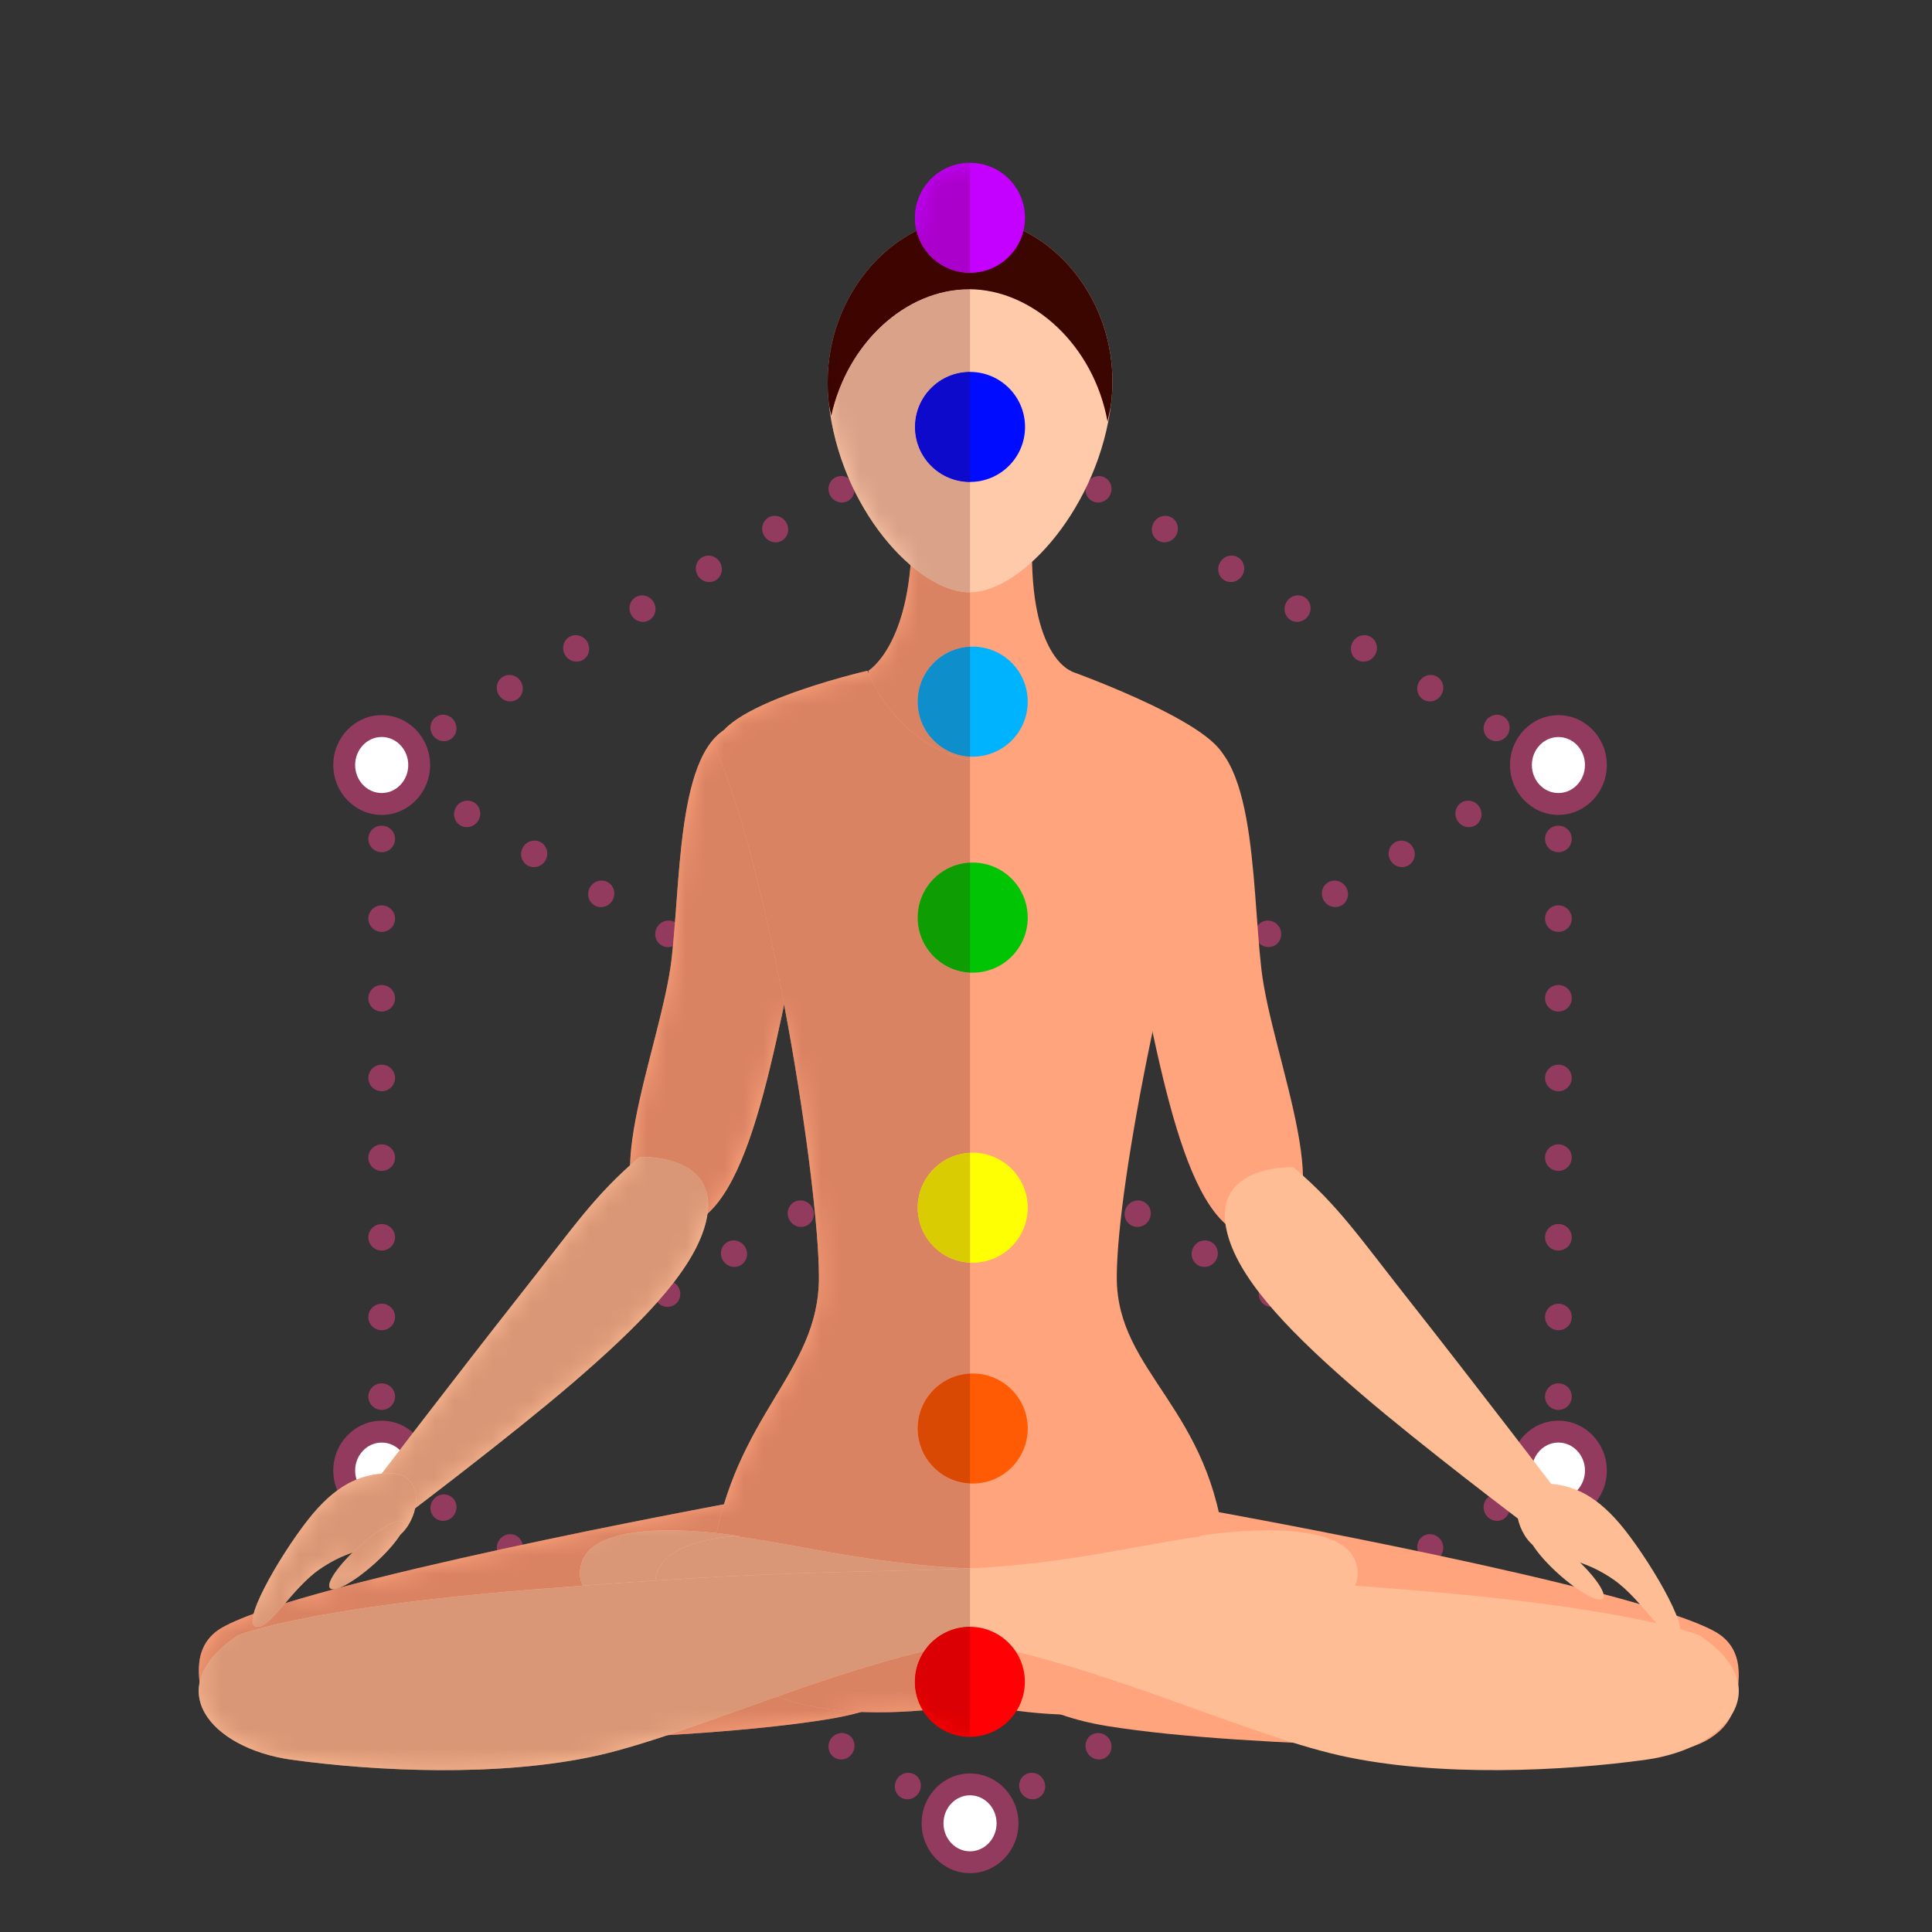 <svg width="100" height="100" viewBox="0 0 100 100" fill="none" xmlns="http://www.w3.org/2000/svg">
<rect x="0" y="0" width="100" height="100" fill="#333333" stroke="none"/>
<path d="M75.653 41.534C75.334 41.724 75.236 42.145 75.432 42.472C75.627 42.8 76.045 42.911 76.363 42.721C76.681 42.529 76.779 42.11 76.584 41.783C76.388 41.456 75.971 41.343 75.653 41.534Z" fill="#923B5E"/>
<path d="M72.197 43.602C71.879 43.792 71.781 44.214 71.976 44.541C72.172 44.868 72.589 44.979 72.907 44.789C73.226 44.598 73.324 44.178 73.128 43.851C72.932 43.524 72.515 43.411 72.197 43.602Z" fill="#923B5E"/>
<path d="M68.741 45.673C68.422 45.863 68.324 46.284 68.52 46.611C68.716 46.938 69.133 47.049 69.451 46.858C69.769 46.669 69.868 46.246 69.672 45.921C69.476 45.593 69.059 45.482 68.741 45.673Z" fill="#923B5E"/>
<path d="M65.284 47.742C64.966 47.932 64.868 48.353 65.063 48.68C65.259 49.007 65.677 49.118 65.995 48.927C66.313 48.738 66.411 48.317 66.216 47.99C66.019 47.662 65.603 47.551 65.284 47.742Z" fill="#923B5E"/>
<path d="M61.828 49.81C61.51 50.001 61.412 50.421 61.608 50.749C61.803 51.075 62.221 51.188 62.539 50.997C62.857 50.807 62.956 50.386 62.76 50.059C62.564 49.732 62.147 49.62 61.828 49.81Z" fill="#923B5E"/>
<path d="M58.372 51.879C58.054 52.07 57.956 52.49 58.151 52.818C58.347 53.144 58.765 53.257 59.083 53.066C59.401 52.876 59.499 52.455 59.304 52.129C59.108 51.801 58.691 51.689 58.372 51.879Z" fill="#923B5E"/>
<path d="M54.916 53.95C54.598 54.141 54.5 54.56 54.695 54.889C54.891 55.214 55.309 55.328 55.627 55.136C55.945 54.945 56.043 54.525 55.848 54.198C55.652 53.871 55.234 53.759 54.916 53.95Z" fill="#923B5E"/>
<path d="M51.46 56.018C51.142 56.21 51.044 56.629 51.239 56.957C51.435 57.283 51.853 57.395 52.171 57.205C52.489 57.014 52.587 56.594 52.392 56.267C52.196 55.94 51.778 55.828 51.46 56.018Z" fill="#923B5E"/>
<path d="M48.004 58.087C47.686 58.278 47.588 58.698 47.784 59.026C47.979 59.352 48.396 59.464 48.715 59.274C49.033 59.082 49.131 58.663 48.936 58.336C48.74 58.009 48.322 57.895 48.004 58.087Z" fill="#923B5E"/>
<path d="M44.548 60.157C44.23 60.347 44.132 60.768 44.328 61.096C44.523 61.422 44.94 61.534 45.259 61.344C45.577 61.153 45.675 60.733 45.48 60.406C45.284 60.079 44.866 59.966 44.548 60.157Z" fill="#923B5E"/>
<path d="M41.092 62.226C40.774 62.416 40.676 62.838 40.872 63.165C41.067 63.492 41.484 63.603 41.803 63.413C42.121 63.222 42.219 62.802 42.024 62.475C41.828 62.148 41.41 62.036 41.092 62.226Z" fill="#923B5E"/>
<path d="M37.636 64.297C37.318 64.487 37.219 64.907 37.416 65.234C37.611 65.561 38.028 65.672 38.346 65.482C38.665 65.291 38.763 64.87 38.568 64.544C38.372 64.216 37.954 64.105 37.636 64.297Z" fill="#923B5E"/>
<path d="M34.18 66.366C33.861 66.556 33.763 66.977 33.96 67.304C34.155 67.631 34.572 67.742 34.89 67.552C35.209 67.36 35.307 66.939 35.111 66.614C34.916 66.286 34.498 66.175 34.18 66.366Z" fill="#923B5E"/>
<path d="M30.724 68.436C30.405 68.626 30.307 69.047 30.504 69.374C30.698 69.701 31.116 69.812 31.434 69.622C31.753 69.432 31.851 69.01 31.655 68.684C31.459 68.356 31.042 68.245 30.724 68.436Z" fill="#923B5E"/>
<path d="M27.267 70.504C26.949 70.695 26.851 71.116 27.048 71.443C27.243 71.77 27.66 71.882 27.978 71.691C28.296 71.501 28.395 71.08 28.199 70.754C28.003 70.426 27.586 70.314 27.267 70.504Z" fill="#923B5E"/>
<path d="M23.811 72.573C23.493 72.764 23.395 73.183 23.592 73.512C23.787 73.838 24.204 73.951 24.522 73.759C24.84 73.569 24.938 73.148 24.743 72.823C24.547 72.495 24.13 72.382 23.811 72.573Z" fill="#923B5E"/>
<path d="M50.209 26.929C49.826 26.929 49.516 27.234 49.516 27.611C49.516 27.988 49.826 28.292 50.209 28.292C50.589 28.292 50.899 27.988 50.899 27.611C50.899 27.234 50.589 26.929 50.209 26.929Z" fill="#923B5E"/>
<path d="M50.209 31.02C49.826 31.02 49.516 31.324 49.516 31.701C49.516 32.078 49.826 32.382 50.209 32.382C50.589 32.382 50.899 32.078 50.899 31.701C50.899 31.324 50.589 31.02 50.209 31.02Z" fill="#923B5E"/>
<path d="M50.209 35.108C49.826 35.108 49.516 35.413 49.516 35.79C49.516 36.166 49.826 36.471 50.209 36.471C50.589 36.471 50.899 36.166 50.899 35.79C50.899 35.413 50.589 35.108 50.209 35.108Z" fill="#923B5E"/>
<path d="M50.209 39.198C49.826 39.198 49.516 39.504 49.516 39.879C49.516 40.257 49.826 40.562 50.209 40.562C50.589 40.562 50.899 40.257 50.899 39.879C50.899 39.504 50.589 39.198 50.209 39.198Z" fill="#923B5E"/>
<path d="M50.209 43.286C49.826 43.286 49.516 43.592 49.516 43.968C49.516 44.345 49.826 44.649 50.209 44.649C50.589 44.649 50.899 44.345 50.899 43.968C50.899 43.592 50.589 43.286 50.209 43.286Z" fill="#923B5E"/>
<path d="M50.209 47.376C49.826 47.376 49.516 47.681 49.516 48.058C49.516 48.435 49.826 48.739 50.209 48.739C50.589 48.739 50.899 48.435 50.899 48.058C50.899 47.681 50.589 47.376 50.209 47.376Z" fill="#923B5E"/>
<path d="M50.209 51.466C49.826 51.466 49.516 51.77 49.516 52.147C49.516 52.524 49.826 52.829 50.209 52.829C50.589 52.829 50.899 52.524 50.899 52.147C50.899 51.77 50.589 51.466 50.209 51.466Z" fill="#923B5E"/>
<path d="M50.209 55.556C49.826 55.556 49.516 55.86 49.516 56.236C49.516 56.612 49.826 56.918 50.209 56.918C50.589 56.918 50.899 56.612 50.899 56.236C50.899 55.86 50.589 55.556 50.209 55.556Z" fill="#923B5E"/>
<path d="M50.209 59.645C49.826 59.645 49.516 59.95 49.516 60.327C49.516 60.704 49.826 61.007 50.209 61.007C50.589 61.007 50.899 60.704 50.899 60.327C50.899 59.95 50.589 59.645 50.209 59.645Z" fill="#923B5E"/>
<path d="M50.209 63.733C49.826 63.733 49.516 64.039 49.516 64.416C49.516 64.792 49.826 65.097 50.209 65.097C50.589 65.097 50.899 64.792 50.899 64.416C50.899 64.039 50.589 63.733 50.209 63.733Z" fill="#923B5E"/>
<path d="M50.209 67.823C49.826 67.823 49.516 68.127 49.516 68.504C49.516 68.881 49.826 69.186 50.209 69.186C50.589 69.186 50.899 68.881 50.899 68.504C50.899 68.127 50.589 67.823 50.209 67.823Z" fill="#923B5E"/>
<path d="M50.209 71.912C49.826 71.912 49.516 72.218 49.516 72.593C49.516 72.97 49.826 73.275 50.209 73.275C50.589 73.275 50.899 72.97 50.899 72.593C50.899 72.218 50.589 71.912 50.209 71.912Z" fill="#923B5E"/>
<path d="M50.209 76.001C49.826 76.001 49.516 76.306 49.516 76.683C49.516 77.06 49.826 77.364 50.209 77.364C50.589 77.364 50.899 77.06 50.899 76.683C50.899 76.306 50.589 76.001 50.209 76.001Z" fill="#923B5E"/>
<path d="M50.209 80.091C49.826 80.091 49.516 80.395 49.516 80.772C49.516 81.149 49.826 81.454 50.209 81.454C50.589 81.454 50.899 81.149 50.899 80.772C50.899 80.395 50.589 80.091 50.209 80.091Z" fill="#923B5E"/>
<path d="M50.209 84.182C49.826 84.182 49.516 84.486 49.516 84.863C49.516 85.24 49.826 85.544 50.209 85.544C50.589 85.544 50.899 85.24 50.899 84.863C50.899 84.486 50.589 84.182 50.209 84.182Z" fill="#923B5E"/>
<path d="M50.209 88.27C49.826 88.27 49.516 88.576 49.516 88.952C49.516 89.329 49.826 89.634 50.209 89.634C50.589 89.634 50.899 89.329 50.899 88.952C50.899 88.576 50.589 88.27 50.209 88.27Z" fill="#923B5E"/>
<path d="M24.533 41.532C24.214 41.342 23.796 41.454 23.601 41.781C23.405 42.109 23.506 42.53 23.825 42.72C24.145 42.911 24.563 42.799 24.759 42.47C24.953 42.144 24.854 41.723 24.533 41.532Z" fill="#923B5E"/>
<path d="M28.003 43.602C27.684 43.411 27.267 43.523 27.072 43.85C26.877 44.178 26.976 44.599 27.296 44.789C27.616 44.981 28.034 44.869 28.229 44.541C28.423 44.214 28.324 43.793 28.003 43.602Z" fill="#923B5E"/>
<path d="M31.475 45.672C31.154 45.481 30.737 45.593 30.542 45.92C30.347 46.248 30.446 46.67 30.767 46.859C31.086 47.05 31.504 46.938 31.699 46.61C31.894 46.283 31.794 45.863 31.475 45.672Z" fill="#923B5E"/>
<path d="M34.946 47.741C34.625 47.55 34.208 47.662 34.013 47.989C33.817 48.318 33.918 48.738 34.237 48.929C34.556 49.121 34.974 49.008 35.17 48.679C35.365 48.352 35.265 47.931 34.946 47.741Z" fill="#923B5E"/>
<path d="M38.416 49.81C38.096 49.619 37.679 49.731 37.483 50.058C37.288 50.387 37.388 50.807 37.708 50.998C38.028 51.188 38.445 51.076 38.64 50.748C38.836 50.421 38.736 50 38.416 49.81Z" fill="#923B5E"/>
<path d="M41.887 51.88C41.567 51.688 41.15 51.802 40.955 52.129C40.76 52.456 40.859 52.876 41.178 53.068C41.498 53.258 41.916 53.146 42.112 52.818C42.306 52.491 42.207 52.07 41.887 51.88Z" fill="#923B5E"/>
<path d="M45.358 53.949C45.038 53.758 44.62 53.871 44.426 54.198C44.23 54.525 44.329 54.946 44.65 55.137C44.969 55.327 45.387 55.215 45.582 54.887C45.777 54.56 45.677 54.139 45.358 53.949Z" fill="#923B5E"/>
<path d="M48.828 56.018C48.508 55.827 48.092 55.94 47.896 56.266C47.7 56.594 47.8 57.015 48.12 57.206C48.439 57.396 48.857 57.284 49.053 56.956C49.248 56.629 49.148 56.208 48.828 56.018Z" fill="#923B5E"/>
<path d="M52.299 58.086C51.979 57.896 51.562 58.008 51.366 58.335C51.171 58.663 51.271 59.084 51.59 59.274C51.911 59.465 52.328 59.352 52.523 59.025C52.719 58.698 52.619 58.277 52.299 58.086Z" fill="#923B5E"/>
<path d="M55.769 60.155C55.45 59.965 55.032 60.077 54.838 60.404C54.642 60.733 54.742 61.153 55.061 61.343C55.382 61.535 55.799 61.422 55.995 61.094C56.189 60.767 56.09 60.347 55.769 60.155Z" fill="#923B5E"/>
<path d="M59.241 62.227C58.92 62.037 58.503 62.147 58.308 62.474C58.113 62.803 58.212 63.223 58.533 63.413C58.852 63.605 59.27 63.493 59.465 63.165C59.66 62.838 59.56 62.417 59.241 62.227Z" fill="#923B5E"/>
<path d="M62.711 64.295C62.391 64.105 61.973 64.216 61.779 64.543C61.583 64.871 61.682 65.292 62.003 65.482C62.322 65.673 62.74 65.561 62.935 65.233C63.131 64.906 63.03 64.486 62.711 64.295Z" fill="#923B5E"/>
<path d="M66.182 66.365C65.863 66.175 65.445 66.286 65.249 66.613C65.054 66.941 65.154 67.361 65.474 67.552C65.794 67.743 66.21 67.631 66.406 67.303C66.602 66.976 66.501 66.556 66.182 66.365Z" fill="#923B5E"/>
<path d="M69.652 68.435C69.333 68.244 68.915 68.356 68.721 68.684C68.525 69.011 68.625 69.432 68.944 69.623C69.264 69.813 69.682 69.701 69.878 69.373C70.072 69.046 69.973 68.626 69.652 68.435Z" fill="#923B5E"/>
<path d="M73.124 70.505C72.804 70.313 72.386 70.425 72.192 70.754C71.996 71.082 72.095 71.501 72.415 71.693C72.735 71.883 73.153 71.771 73.348 71.442C73.543 71.116 73.443 70.695 73.124 70.505Z" fill="#923B5E"/>
<path d="M76.594 72.573C76.274 72.382 75.856 72.495 75.662 72.822C75.466 73.149 75.566 73.57 75.886 73.761C76.205 73.951 76.623 73.839 76.819 73.511C77.014 73.184 76.913 72.763 76.594 72.573Z" fill="#923B5E"/>
<path d="M53.78 22.672C53.463 22.484 53.048 22.596 52.852 22.922C52.657 23.25 52.753 23.669 53.069 23.859C53.386 24.048 53.802 23.936 53.997 23.609C54.193 23.284 54.096 22.863 53.78 22.672Z" fill="#923B5E"/>
<path d="M57.214 24.733C56.898 24.543 56.483 24.655 56.288 24.98C56.091 25.31 56.187 25.73 56.503 25.918C56.82 26.108 57.236 25.995 57.432 25.668C57.628 25.341 57.531 24.922 57.214 24.733Z" fill="#923B5E"/>
<path d="M60.648 26.791C60.332 26.602 59.917 26.715 59.721 27.041C59.525 27.368 59.621 27.788 59.938 27.978C60.254 28.167 60.669 28.054 60.866 27.727C61.062 27.401 60.966 26.981 60.648 26.791Z" fill="#923B5E"/>
<path d="M64.084 28.85C63.766 28.661 63.351 28.773 63.156 29.099C62.959 29.427 63.056 29.846 63.372 30.035C63.688 30.225 64.103 30.113 64.3 29.786C64.496 29.459 64.4 29.04 64.084 28.85Z" fill="#923B5E"/>
<path d="M67.518 30.909C67.2 30.72 66.785 30.832 66.59 31.158C66.394 31.486 66.49 31.906 66.806 32.096C67.123 32.286 67.539 32.173 67.734 31.845C67.93 31.519 67.834 31.099 67.518 30.909Z" fill="#923B5E"/>
<path d="M70.952 32.968C70.636 32.778 70.22 32.891 70.024 33.218C69.828 33.545 69.924 33.965 70.24 34.154C70.557 34.344 70.972 34.231 71.169 33.904C71.365 33.577 71.268 33.158 70.952 32.968Z" fill="#923B5E"/>
<path d="M74.386 35.027C74.07 34.837 73.654 34.95 73.459 35.276C73.262 35.604 73.358 36.023 73.675 36.213C73.991 36.403 74.406 36.291 74.603 35.963C74.799 35.637 74.703 35.216 74.386 35.027Z" fill="#923B5E"/>
<path d="M77.82 37.087C77.504 36.897 77.088 37.009 76.892 37.336C76.696 37.663 76.793 38.084 77.109 38.272C77.425 38.461 77.84 38.349 78.037 38.022C78.233 37.695 78.136 37.277 77.82 37.087Z" fill="#923B5E"/>
<path d="M80.664 42.737C80.281 42.737 79.971 43.044 79.971 43.423C79.971 43.804 80.281 44.111 80.664 44.111C81.044 44.111 81.354 43.804 81.354 43.423C81.354 43.044 81.044 42.737 80.664 42.737Z" fill="#923B5E"/>
<path d="M80.664 46.861C80.281 46.861 79.971 47.17 79.971 47.549C79.971 47.929 80.281 48.235 80.664 48.235C81.044 48.235 81.354 47.929 81.354 47.549C81.354 47.17 81.044 46.861 80.664 46.861Z" fill="#923B5E"/>
<path d="M80.664 50.984C80.281 50.984 79.971 51.291 79.971 51.67C79.971 52.051 80.281 52.358 80.664 52.358C81.044 52.358 81.354 52.051 81.354 51.67C81.354 51.291 81.044 50.984 80.664 50.984Z" fill="#923B5E"/>
<path d="M80.664 55.107C80.281 55.107 79.971 55.416 79.971 55.796C79.971 56.175 80.281 56.482 80.664 56.482C81.044 56.482 81.354 56.175 81.354 55.796C81.354 55.416 81.044 55.107 80.664 55.107Z" fill="#923B5E"/>
<path d="M80.664 59.232C80.281 59.232 79.971 59.539 79.971 59.919C79.971 60.298 80.281 60.606 80.664 60.606C81.044 60.606 81.354 60.298 81.354 59.919C81.354 59.539 81.044 59.232 80.664 59.232Z" fill="#923B5E"/>
<path d="M80.664 63.355C80.281 63.355 79.971 63.662 79.971 64.042C79.971 64.421 80.281 64.728 80.664 64.728C81.044 64.728 81.354 64.421 81.354 64.042C81.354 63.662 81.044 63.355 80.664 63.355Z" fill="#923B5E"/>
<path d="M80.664 67.479C80.281 67.479 79.971 67.785 79.971 68.167C79.971 68.545 80.281 68.853 80.664 68.853C81.044 68.853 81.354 68.545 81.354 68.167C81.354 67.785 81.044 67.479 80.664 67.479Z" fill="#923B5E"/>
<path d="M80.664 71.602C80.281 71.602 79.971 71.909 79.971 72.289C79.971 72.668 80.281 72.976 80.664 72.976C81.044 72.976 81.354 72.668 81.354 72.289C81.354 71.909 81.044 71.602 80.664 71.602Z" fill="#923B5E"/>
<path d="M77.109 77.44C76.793 77.63 76.696 78.05 76.892 78.377C77.088 78.704 77.504 78.816 77.82 78.626C78.136 78.437 78.233 78.017 78.037 77.691C77.84 77.364 77.425 77.251 77.109 77.44Z" fill="#923B5E"/>
<path d="M73.675 79.5C73.358 79.689 73.262 80.109 73.459 80.436C73.654 80.763 74.07 80.876 74.386 80.686C74.703 80.496 74.799 80.077 74.603 79.75C74.406 79.423 73.991 79.31 73.675 79.5Z" fill="#923B5E"/>
<path d="M70.24 81.558C69.924 81.748 69.828 82.167 70.024 82.494C70.22 82.821 70.636 82.933 70.952 82.743C71.268 82.554 71.365 82.135 71.169 81.809C70.972 81.481 70.557 81.368 70.24 81.558Z" fill="#923B5E"/>
<path d="M66.806 83.617C66.49 83.807 66.394 84.226 66.59 84.553C66.785 84.879 67.2 84.991 67.518 84.803C67.834 84.613 67.93 84.192 67.734 83.867C67.539 83.54 67.123 83.428 66.806 83.617Z" fill="#923B5E"/>
<path d="M63.372 85.676C63.056 85.865 62.959 86.285 63.156 86.612C63.351 86.939 63.766 87.052 64.084 86.862C64.4 86.672 64.496 86.253 64.3 85.926C64.103 85.599 63.688 85.486 63.372 85.676Z" fill="#923B5E"/>
<path d="M59.938 87.734C59.621 87.924 59.525 88.343 59.721 88.672C59.917 88.998 60.332 89.11 60.648 88.92C60.966 88.731 61.062 88.311 60.866 87.986C60.669 87.657 60.254 87.544 59.938 87.734Z" fill="#923B5E"/>
<path d="M56.503 89.792C56.187 89.982 56.091 90.402 56.288 90.729C56.483 91.055 56.898 91.168 57.214 90.978C57.531 90.788 57.628 90.369 57.432 90.042C57.236 89.715 56.82 89.603 56.503 89.792Z" fill="#923B5E"/>
<path d="M53.069 91.852C52.753 92.041 52.657 92.46 52.852 92.787C53.048 93.115 53.463 93.228 53.78 93.038C54.096 92.847 54.193 92.429 53.997 92.102C53.802 91.775 53.386 91.662 53.069 91.852Z" fill="#923B5E"/>
<path d="M47.346 91.852C47.03 91.662 46.614 91.775 46.417 92.102C46.222 92.429 46.318 92.847 46.635 93.038C46.951 93.228 47.367 93.115 47.562 92.787C47.759 92.46 47.663 92.041 47.346 91.852Z" fill="#923B5E"/>
<path d="M43.911 89.792C43.596 89.603 43.18 89.715 42.983 90.042C42.788 90.369 42.884 90.788 43.201 90.978C43.517 91.168 43.933 91.055 44.128 90.729C44.325 90.402 44.229 89.982 43.911 89.792Z" fill="#923B5E"/>
<path d="M40.479 87.734C40.162 87.544 39.746 87.657 39.551 87.986C39.354 88.311 39.452 88.731 39.767 88.92C40.084 89.11 40.499 88.998 40.694 88.671C40.891 88.343 40.795 87.924 40.479 87.734Z" fill="#923B5E"/>
<path d="M37.045 85.676C36.729 85.486 36.312 85.599 36.117 85.926C35.921 86.253 36.017 86.672 36.334 86.862C36.65 87.052 37.066 86.939 37.262 86.612C37.457 86.285 37.361 85.865 37.045 85.676Z" fill="#923B5E"/>
<path d="M33.611 83.616C33.295 83.427 32.88 83.539 32.683 83.866C32.487 84.192 32.584 84.613 32.9 84.802C33.216 84.991 33.632 84.879 33.828 84.553C34.024 84.226 33.927 83.806 33.611 83.616Z" fill="#923B5E"/>
<path d="M30.177 81.558C29.861 81.368 29.446 81.481 29.249 81.809C29.053 82.135 29.15 82.554 29.466 82.743C29.782 82.933 30.198 82.821 30.394 82.494C30.59 82.166 30.494 81.748 30.177 81.558Z" fill="#923B5E"/>
<path d="M26.743 79.5C26.427 79.31 26.012 79.423 25.815 79.75C25.619 80.077 25.716 80.496 26.032 80.686C26.349 80.876 26.764 80.763 26.96 80.436C27.156 80.109 27.06 79.689 26.743 79.5Z" fill="#923B5E"/>
<path d="M23.31 77.441C22.993 77.252 22.578 77.364 22.382 77.691C22.185 78.017 22.282 78.437 22.599 78.626C22.915 78.817 23.33 78.703 23.526 78.377C23.722 78.05 23.626 77.631 23.31 77.441Z" fill="#923B5E"/>
<path d="M19.756 71.602C19.376 71.602 19.065 71.909 19.065 72.289C19.065 72.668 19.376 72.976 19.756 72.976C20.138 72.976 20.448 72.668 20.448 72.289C20.448 71.909 20.138 71.602 19.756 71.602Z" fill="#923B5E"/>
<path d="M19.756 67.479C19.376 67.479 19.065 67.785 19.065 68.167C19.065 68.545 19.376 68.853 19.756 68.853C20.138 68.853 20.448 68.545 20.448 68.167C20.448 67.785 20.138 67.479 19.756 67.479Z" fill="#923B5E"/>
<path d="M19.756 63.355C19.376 63.355 19.065 63.662 19.065 64.042C19.065 64.421 19.376 64.728 19.756 64.728C20.138 64.728 20.448 64.421 20.448 64.042C20.448 63.662 20.138 63.355 19.756 63.355Z" fill="#923B5E"/>
<path d="M19.756 59.232C19.376 59.232 19.065 59.539 19.065 59.919C19.065 60.298 19.376 60.606 19.756 60.606C20.138 60.606 20.448 60.298 20.448 59.919C20.448 59.539 20.138 59.232 19.756 59.232Z" fill="#923B5E"/>
<path d="M19.756 55.107C19.376 55.107 19.065 55.416 19.065 55.794C19.065 56.175 19.376 56.482 19.756 56.482C20.138 56.482 20.448 56.175 20.448 55.794C20.448 55.416 20.138 55.107 19.756 55.107Z" fill="#923B5E"/>
<path d="M19.756 50.984C19.376 50.984 19.065 51.291 19.065 51.67C19.065 52.051 19.376 52.358 19.756 52.358C20.138 52.358 20.448 52.051 20.448 51.67C20.448 51.291 20.138 50.984 19.756 50.984Z" fill="#923B5E"/>
<path d="M19.756 46.861C19.376 46.861 19.065 47.17 19.065 47.549C19.065 47.929 19.376 48.235 19.756 48.235C20.138 48.235 20.448 47.929 20.448 47.549C20.448 47.17 20.138 46.861 19.756 46.861Z" fill="#923B5E"/>
<path d="M19.756 42.737C19.376 42.737 19.065 43.044 19.065 43.423C19.065 43.804 19.376 44.111 19.756 44.111C20.138 44.111 20.448 43.804 20.448 43.423C20.448 43.044 20.138 42.737 19.756 42.737Z" fill="#923B5E"/>
<path d="M22.599 37.087C22.282 37.277 22.185 37.695 22.382 38.022C22.578 38.349 22.993 38.461 23.31 38.272C23.626 38.084 23.722 37.663 23.526 37.336C23.33 37.009 22.915 36.897 22.599 37.087Z" fill="#923B5E"/>
<path d="M26.032 35.027C25.716 35.216 25.619 35.637 25.815 35.963C26.012 36.291 26.427 36.403 26.743 36.213C27.06 36.023 27.156 35.604 26.96 35.276C26.764 34.95 26.349 34.837 26.032 35.027Z" fill="#923B5E"/>
<path d="M29.466 32.968C29.15 33.158 29.053 33.577 29.249 33.904C29.446 34.231 29.861 34.344 30.177 34.154C30.494 33.965 30.59 33.545 30.394 33.218C30.198 32.891 29.782 32.778 29.466 32.968Z" fill="#923B5E"/>
<path d="M32.9 30.909C32.584 31.099 32.487 31.519 32.683 31.845C32.88 32.173 33.295 32.286 33.611 32.096C33.927 31.906 34.024 31.486 33.828 31.158C33.632 30.832 33.216 30.72 32.9 30.909Z" fill="#923B5E"/>
<path d="M36.334 28.85C36.017 29.04 35.921 29.459 36.117 29.786C36.312 30.113 36.729 30.225 37.045 30.035C37.361 29.846 37.457 29.427 37.262 29.099C37.066 28.773 36.65 28.661 36.334 28.85Z" fill="#923B5E"/>
<path d="M39.767 26.791C39.452 26.981 39.354 27.401 39.551 27.727C39.746 28.054 40.162 28.167 40.479 27.978C40.795 27.788 40.891 27.368 40.694 27.041C40.499 26.715 40.084 26.602 39.767 26.791Z" fill="#923B5E"/>
<path d="M43.201 24.733C42.884 24.922 42.788 25.341 42.983 25.668C43.18 25.995 43.596 26.108 43.911 25.918C44.229 25.728 44.325 25.31 44.128 24.982C43.933 24.655 43.517 24.543 43.201 24.733Z" fill="#923B5E"/>
<path d="M46.635 22.672C46.318 22.863 46.222 23.282 46.417 23.609C46.614 23.936 47.03 24.048 47.346 23.859C47.663 23.669 47.759 23.25 47.562 22.922C47.367 22.596 46.951 22.484 46.635 22.672Z" fill="#923B5E"/>
<path d="M50.207 92.36C49.137 92.36 48.269 93.26 48.269 94.374C48.269 95.487 49.137 96.39 50.207 96.39C51.28 96.39 52.148 95.487 52.148 94.374C52.148 93.26 51.28 92.36 50.207 92.36Z" fill="white"/>
<path d="M50.207 95.824C49.451 95.824 48.835 95.173 48.835 94.373C48.835 93.575 49.451 92.925 50.207 92.925C50.966 92.925 51.583 93.575 51.583 94.373C51.583 95.173 50.966 95.824 50.207 95.824ZM50.207 91.794C48.827 91.794 47.704 92.951 47.704 94.373C47.704 95.796 48.827 96.955 50.207 96.955C51.59 96.955 52.715 95.796 52.715 94.373C52.715 92.951 51.59 91.794 50.207 91.794Z" fill="#923B5E"/>
<path d="M19.757 74.1C18.683 74.1 17.816 75.001 17.816 76.113C17.816 77.227 18.683 78.129 19.757 78.129C20.826 78.129 21.697 77.227 21.697 76.113C21.697 75.001 20.826 74.1 19.757 74.1Z" fill="white"/>
<path d="M19.757 77.565C18.999 77.565 18.382 76.914 18.382 76.114C18.382 75.317 18.999 74.667 19.757 74.667C20.515 74.667 21.131 75.317 21.131 76.114C21.131 76.914 20.515 77.565 19.757 77.565ZM19.757 73.536C18.375 73.536 17.251 74.692 17.251 76.114C17.251 77.539 18.375 78.696 19.757 78.696C21.138 78.696 22.262 77.539 22.262 76.114C22.262 74.692 21.138 73.536 19.757 73.536Z" fill="#923B5E"/>
<path d="M19.757 37.579C18.684 37.579 17.816 38.482 17.816 39.596C17.816 40.707 18.684 41.611 19.757 41.611C20.826 41.611 21.697 40.707 21.697 39.596C21.697 38.482 20.826 37.579 19.757 37.579Z" fill="white"/>
<path d="M19.757 41.047C18.999 41.047 18.382 40.397 18.382 39.598C18.382 38.797 18.999 38.146 19.757 38.146C20.515 38.146 21.131 38.797 21.131 39.598C21.131 40.397 20.515 41.047 19.757 41.047ZM19.757 37.015C18.375 37.015 17.251 38.174 17.251 39.598C17.251 41.02 18.375 42.179 19.757 42.179C21.138 42.179 22.262 41.02 22.262 39.598C22.262 38.174 21.138 37.015 19.757 37.015Z" fill="#923B5E"/>
<path d="M80.662 74.1C79.592 74.1 78.723 75.003 78.723 76.116C78.723 77.227 79.592 78.13 80.662 78.13C81.735 78.13 82.604 77.227 82.604 76.116C82.604 75.003 81.735 74.1 80.662 74.1Z" fill="white"/>
<path d="M80.662 77.565C79.905 77.565 79.289 76.915 79.289 76.117C79.289 75.318 79.905 74.666 80.662 74.666C81.421 74.666 82.038 75.318 82.038 76.117C82.038 76.915 81.421 77.565 80.662 77.565ZM80.662 73.535C79.281 73.535 78.158 74.693 78.158 76.117C78.158 77.54 79.281 78.696 80.662 78.696C82.045 78.696 83.169 77.54 83.169 76.117C83.169 74.693 82.045 73.535 80.662 73.535Z" fill="#923B5E"/>
<path d="M80.662 37.581C79.592 37.581 78.723 38.483 78.723 39.596C78.723 40.709 79.592 41.611 80.662 41.611C81.735 41.611 82.604 40.709 82.604 39.596C82.604 38.483 81.735 37.581 80.662 37.581Z" fill="white"/>
<path d="M80.662 41.047C79.905 41.047 79.289 40.397 79.289 39.598C79.289 38.798 79.905 38.149 80.662 38.149C81.421 38.149 82.038 38.798 82.038 39.598C82.038 40.397 81.421 41.047 80.662 41.047ZM80.662 37.017C79.281 37.017 78.158 38.175 78.158 39.598C78.158 41.02 79.281 42.179 80.662 42.179C82.045 42.179 83.169 41.02 83.169 39.598C83.169 38.175 82.045 37.017 80.662 37.017Z" fill="#923B5E"/>
<path d="M50.207 20.174C49.137 20.174 48.269 21.075 48.269 22.188C48.269 23.3 49.137 24.204 50.207 24.204C51.28 24.204 52.148 23.3 52.148 22.188C52.148 21.075 51.28 20.174 50.207 20.174Z" fill="white"/>
<path d="M50.207 23.638C49.451 23.638 48.835 22.988 48.835 22.188C48.835 21.39 49.451 20.739 50.207 20.739C50.966 20.739 51.583 21.39 51.583 22.188C51.583 22.988 50.966 23.638 50.207 23.638ZM50.207 19.608C48.827 19.608 47.704 20.765 47.704 22.188C47.704 23.612 48.827 24.77 50.207 24.77C51.59 24.77 52.715 23.612 52.715 22.188C52.715 20.765 51.59 19.608 50.207 19.608Z" fill="#923B5E"/>
<path d="M37.441 77.87C37.441 77.87 15.671 81.886 11.509 84.237C9.925 85.138 10.235 86.868 10.537 88.143C10.825 89.419 12.402 90.443 14.275 90.409C21.255 90.255 35.476 90.206 42.925 88.974C50.361 87.743 50.54 82.968 49.421 79.537C48.307 76.105 37.441 77.87 37.441 77.87Z" fill="#FFA47C"/>
<path d="M88.773 84.454C84.597 82.126 62.809 78.219 62.809 78.219C62.809 78.219 51.937 76.508 50.843 79.944C49.734 83.379 49.937 88.155 57.377 89.351C64.833 90.542 79.051 90.518 86.033 90.638C87.906 90.663 89.48 89.631 89.761 88.354C90.058 87.077 90.36 85.347 88.773 84.454Z" fill="#FFA47C"/>
<path d="M38.727 37.43C35.017 37.427 35.296 44.977 34.764 49.62C34.231 54.26 30.43 62.627 34.389 63.461C38.349 64.294 39.772 55.962 41.388 48.064C43.005 40.163 43.324 37.432 38.727 37.43Z" fill="#FFA47C"/>
<path d="M33.108 59.877C30.718 61.925 29.808 63.368 26.808 67.167C23.814 70.965 19.368 76.782 19.368 76.782L21.202 78.284C21.202 78.284 26.422 74.345 29.633 71.589C33.105 68.606 35.679 65.968 36.437 63.612C37.692 59.684 33.108 59.877 33.108 59.877Z" fill="#FFBD95"/>
<path d="M20.229 76.253C18.845 76.256 17.593 76.707 16.208 78.338C14.822 79.974 12.524 83.806 13.191 84.166C13.857 84.525 15.027 82.271 16.539 81.225C18.746 79.698 20.259 80.333 21.118 78.963C21.882 77.754 21.615 76.253 20.229 76.253Z" fill="#FFBD95"/>
<path d="M18.576 80.054C17.527 80.999 16.859 81.957 17.086 82.201C17.314 82.439 18.347 81.868 19.396 80.922C20.444 79.977 21.11 79.017 20.885 78.776C20.657 78.539 19.626 79.11 18.576 80.054Z" fill="#FFBD95"/>
<path d="M61.327 37.965C56.73 37.966 57.049 40.699 58.664 48.6C60.281 56.497 61.704 64.827 65.665 63.995C69.622 63.161 65.824 54.796 65.288 50.156C64.758 45.511 65.037 37.962 61.327 37.965Z" fill="#FFA47C"/>
<path d="M66.946 60.414C66.946 60.414 62.361 60.221 63.616 64.148C64.373 66.505 66.948 69.142 70.42 72.123C73.63 74.881 78.85 78.817 78.85 78.817L80.684 77.317C80.684 77.317 76.24 71.502 73.244 67.7C70.247 63.904 69.336 62.462 66.946 60.414Z" fill="#FFBD95"/>
<path d="M79.823 76.787C78.438 76.787 78.171 78.287 78.934 79.498C79.794 80.866 81.308 80.231 83.515 81.758C85.028 82.806 86.198 85.059 86.863 84.7C87.527 84.339 85.232 80.507 83.843 78.872C82.459 77.242 81.207 76.789 79.823 76.787Z" fill="#FFBD95"/>
<path d="M81.478 80.589C80.428 79.644 79.396 79.073 79.168 79.311C78.943 79.552 79.609 80.513 80.657 81.457C81.707 82.403 82.739 82.972 82.966 82.734C83.192 82.493 82.525 81.535 81.478 80.589Z" fill="#FFBD95"/>
<path d="M53.422 28.158C53.456 26.691 47.217 26.523 47.193 27.992C47.102 33.438 44.949 34.72 44.949 34.72C44.949 34.72 44.953 40.618 50.205 40.806C55.203 40.982 55.448 34.734 55.448 34.734C55.448 34.734 53.288 33.994 53.422 28.158Z" fill="#FFA47C"/>
<path d="M50.205 11.275C46.167 11.275 42.354 15.559 42.89 20.784C43.456 26.301 47.46 30.661 50.205 30.661C52.888 30.661 56.915 26.214 57.522 20.784C58.104 15.566 54.248 11.275 50.205 11.275Z" fill="#FFCAAA"/>
<path d="M63.416 80.418C62.741 72.857 57.804 71.082 57.804 66.122C57.804 61.165 60.641 47.164 63.363 39.644C64.025 37.81 55.395 34.731 55.395 34.731C54.614 38.904 50.15 39.319 50.15 39.319C50.15 39.319 46.694 38.904 44.895 34.719C44.895 34.719 36.142 36.721 37.142 39.018C39.854 45.259 42.388 61.165 42.388 66.122C42.388 71.082 38.031 73.158 36.889 80.418C36.804 80.959 36.742 81.604 36.703 82.334C36.242 91.073 50.45 88.163 50.45 88.163C50.45 88.163 64.789 91.668 63.51 81.623C63.454 81.182 63.447 80.779 63.416 80.418Z" fill="#FFA47C"/>
<path d="M87.959 84.64C87.959 84.64 84.582 83.227 72.861 82.286C59.772 81.236 56.107 81.416 50.436 81.196C44.746 80.968 40.843 79.8 37.472 79.448C35.329 79.232 33.184 79.794 33.147 81.549C33.121 82.851 34.359 84.223 35.969 84.379C36.503 84.43 37.404 84.398 38.617 84.365C41.066 84.301 44.789 84.235 49.344 84.862C56.154 85.802 64.159 89.684 69.303 90.852C74.444 92.017 81.033 91.663 85.213 91.08C89.385 90.492 92.057 87.365 87.959 84.64Z" fill="#FFBD95"/>
<path d="M38.278 79.509C38.278 79.509 31.122 78.29 30.146 80.78C29.169 83.264 33.821 84.639 38.146 84.459C38.146 84.459 33.479 83.718 33.95 81.604C34.409 79.551 38.278 79.509 38.278 79.509Z" fill="#FFBD95"/>
<path d="M62.814 79.448C59.44 79.8 55.539 80.968 49.848 81.196C44.177 81.416 40.514 81.236 27.426 82.286C15.704 83.227 12.324 84.64 12.324 84.64C8.228 87.365 10.899 90.492 15.071 91.08C19.252 91.663 25.84 92.017 30.982 90.852C36.124 89.684 44.129 85.802 50.943 84.862C55.498 84.235 59.221 84.301 61.669 84.365C62.883 84.398 63.783 84.43 64.317 84.379C65.927 84.223 67.166 82.851 67.14 81.549C67.1 79.794 64.957 79.232 62.814 79.448Z" fill="#FFBD95"/>
<path d="M62.01 79.509C62.01 79.509 65.877 79.551 66.332 81.604C66.806 83.718 62.144 84.459 62.144 84.459C66.465 84.639 71.115 83.264 70.142 80.78C69.165 78.29 62.01 79.509 62.01 79.509Z" fill="#FFBD95"/>
<path d="M50.205 11.273C46.167 11.273 42.354 15.558 42.89 20.783C42.915 21.038 42.984 21.275 43.023 21.523C43.848 17.739 46.898 14.969 50.137 14.969C53.46 14.969 56.615 17.886 57.325 21.82C57.394 21.472 57.483 21.139 57.522 20.783C58.104 15.565 54.248 11.273 50.205 11.273Z" fill="#3B0500"/>
<path d="M50.198 84.203C48.626 84.203 47.352 85.478 47.352 87.051C47.352 88.624 48.626 89.897 50.198 89.897C51.772 89.897 53.046 88.624 53.046 87.051C53.046 85.478 51.772 84.203 50.198 84.203Z" fill="#FF0004"/>
<path d="M50.349 71.093C48.777 71.093 47.5 72.366 47.5 73.938C47.5 75.513 48.777 76.787 50.349 76.787C51.921 76.787 53.195 75.513 53.195 73.938C53.195 72.366 51.921 71.093 50.349 71.093Z" fill="#FF5B04"/>
<path d="M50.349 59.664C48.777 59.664 47.5 60.938 47.5 62.512C47.5 64.083 48.777 65.358 50.349 65.358C51.921 65.358 53.195 64.083 53.195 62.512C53.195 60.938 51.921 59.664 50.349 59.664Z" fill="#FFFF04"/>
<path d="M50.349 44.647C48.777 44.647 47.5 45.922 47.5 47.496C47.5 49.069 48.777 50.345 50.349 50.345C51.921 50.345 53.195 49.069 53.195 47.496C53.195 45.922 51.921 44.647 50.349 44.647Z" fill="#00C404"/>
<path d="M50.349 33.47C48.777 33.47 47.5 34.745 47.5 36.317C47.5 37.892 48.777 39.165 50.349 39.165C51.921 39.165 53.195 37.892 53.195 36.317C53.195 34.745 51.921 33.47 50.349 33.47Z" fill="#00B3FF"/>
<path d="M50.209 19.251C48.635 19.251 47.362 20.527 47.362 22.1C47.362 23.672 48.635 24.945 50.209 24.945C51.782 24.945 53.056 23.672 53.056 22.1C53.056 20.527 51.782 19.251 50.209 19.251Z" fill="#000CFF"/>
<path d="M50.205 8.427C48.633 8.427 47.358 9.702 47.358 11.273C47.358 12.846 48.633 14.121 50.205 14.121C51.778 14.121 53.053 12.846 53.053 11.273C53.053 9.702 51.778 8.427 50.205 8.427Z" fill="#C400FF"/>
<mask id="mask0_130_4833" style="mask-type:luminance" maskUnits="userSpaceOnUse" x="10" y="8" width="80" height="84">
<path d="M16.539 81.225C17.17 80.79 17.737 80.538 18.255 80.358C17.396 81.196 16.883 81.984 17.086 82.201C17.139 82.257 17.241 82.264 17.372 82.237C16.425 82.492 15.543 82.744 14.748 82.99C15.27 82.385 15.869 81.689 16.539 81.225ZM29.633 71.589C33.105 68.607 35.679 65.969 36.437 63.613C36.532 63.316 36.584 63.051 36.616 62.8C38.467 61.149 39.577 56.805 40.584 51.999C41.666 57.736 42.388 63.483 42.388 66.122C42.388 70.445 39.079 72.582 37.474 77.865L37.44 77.871C37.44 77.871 25.325 80.106 17.443 82.218C17.886 82.092 18.635 81.608 19.396 80.922C19.999 80.379 20.466 79.836 20.72 79.423C20.864 79.299 20.998 79.153 21.118 78.963C21.3 78.674 21.421 78.369 21.485 78.07C22.601 77.223 26.862 73.968 29.633 71.589ZM70.42 72.122C73.191 74.504 77.453 77.757 78.569 78.604C78.632 78.903 78.752 79.208 78.934 79.498C79.053 79.688 79.188 79.834 79.333 79.957C79.587 80.371 80.055 80.914 80.657 81.456C80.936 81.707 81.212 81.929 81.475 82.119C74.34 80.338 64.765 78.576 63.072 78.267C61.767 72.471 57.804 70.571 57.804 66.122C57.804 63.575 58.557 58.633 59.655 53.412C60.614 57.864 61.699 61.785 63.437 63.334C63.469 63.585 63.521 63.85 63.616 64.147C64.373 66.505 66.948 69.141 70.42 72.122ZM83.515 81.758C84.006 82.098 84.456 82.564 84.869 83.027C84.279 82.856 83.651 82.683 82.99 82.507C82.918 82.162 82.467 81.546 81.796 80.889C82.315 81.07 82.883 81.32 83.515 81.758ZM89.968 87.18C90.071 86.157 89.907 85.091 88.773 84.454C88.31 84.195 87.621 83.917 86.778 83.629C86.256 82.279 84.825 80.028 83.843 78.872C82.618 77.43 81.497 76.911 80.295 76.808C79.154 75.318 75.71 70.83 73.244 67.7C70.464 64.18 69.465 62.678 67.431 60.847C67.361 57.774 65.637 53.179 65.287 50.156C64.873 46.529 64.945 41.148 63.233 38.956C62.159 37.202 55.923 34.923 55.447 34.75L55.448 34.734C55.448 34.734 53.521 34.068 53.422 29.069C55.356 27.303 57.135 24.247 57.522 20.784C57.967 16.791 55.811 13.347 52.964 11.947C53.017 11.731 53.053 11.507 53.053 11.274C53.053 9.703 51.777 8.428 50.205 8.428C48.633 8.428 47.358 9.703 47.358 11.274C47.358 11.508 47.394 11.732 47.447 11.951C44.615 13.35 42.48 16.789 42.89 20.784C43.261 24.409 45.118 27.525 47.127 29.242C46.758 33.631 44.949 34.72 44.949 34.72L44.954 34.84L44.895 34.719C44.895 34.719 39.03 36.063 37.455 37.81C35.08 39.385 35.225 45.594 34.764 49.622C34.416 52.646 32.694 57.24 32.622 60.313C30.589 62.144 29.589 63.646 26.808 67.168C24.342 70.296 20.897 74.785 19.757 76.275C18.556 76.377 17.433 76.894 16.208 78.338C15.112 79.631 13.451 82.293 13.132 83.53C12.455 83.778 11.903 84.016 11.509 84.238C10.327 84.91 10.201 86.043 10.336 87.104C9.964 89.002 12.142 90.667 15.071 91.08C19.252 91.663 25.84 92.017 30.982 90.852C32.057 90.607 33.262 90.24 34.55 89.812C37.709 89.618 40.638 89.352 42.925 88.975C43.519 88.876 44.05 88.748 44.554 88.608C45.71 88.656 46.828 88.608 47.774 88.525C48.274 89.344 49.168 89.898 50.198 89.898C51.221 89.898 52.11 89.355 52.611 88.546C53.284 88.635 54.07 88.713 54.909 88.743C55.626 88.996 56.444 89.201 57.377 89.351C59.952 89.762 63.341 90.028 66.954 90.204C67.785 90.462 68.575 90.686 69.303 90.852C74.444 92.017 81.032 91.663 85.213 91.08C86.093 90.957 86.898 90.713 87.596 90.392C88.548 90.076 89.29 89.481 89.618 88.762C89.922 88.273 90.057 87.738 89.968 87.18Z" fill="white"/>
</mask>
<g mask="url(#mask0_130_4833)">
<path d="M15.056 91.079C15.054 91.078 15.052 91.078 15.051 91.078C15.052 91.078 15.054 91.078 15.056 91.079ZM15.04 91.077C15.038 91.076 15.037 91.076 15.035 91.076C15.037 91.076 15.038 91.076 15.04 91.077ZM15.021 91.073C15.019 91.073 15.017 91.073 15.015 91.072C15.017 91.073 15.019 91.073 15.021 91.073ZM14.972 91.067C14.969 91.066 14.966 91.066 14.963 91.066C14.966 91.066 14.968 91.066 14.972 91.067ZM14.957 91.064C14.953 91.063 14.949 91.063 14.946 91.062C14.95 91.063 14.953 91.063 14.957 91.064ZM14.937 91.061C14.934 91.06 14.931 91.06 14.929 91.06C14.931 91.06 14.934 91.061 14.937 91.061ZM14.921 91.059C14.919 91.058 14.917 91.058 14.914 91.058C14.916 91.058 14.919 91.058 14.921 91.059ZM14.885 91.053C14.883 91.052 14.883 91.052 14.881 91.052C14.882 91.052 14.883 91.052 14.885 91.053ZM14.868 91.05C14.867 91.05 14.866 91.05 14.865 91.05C14.866 91.05 14.867 91.05 14.868 91.05ZM14.85 91.047C14.849 91.046 14.849 91.046 14.848 91.046C14.848 91.046 14.849 91.047 14.85 91.047ZM14.799 91.038C14.798 91.038 14.798 91.038 14.798 91.038H14.799Z" fill="#632F44"/>
<path d="M31.051 90.837C31.055 90.836 31.059 90.836 31.064 90.835C31.059 90.836 31.055 90.836 31.051 90.837ZM31.082 90.83C31.083 90.83 31.084 90.83 31.085 90.829C31.084 90.83 31.083 90.83 31.082 90.83Z" fill="#5B233B"/>
<path d="M34.556 89.811C36.319 89.223 38.246 88.51 40.244 87.804C41.556 88.324 43.083 88.547 44.548 88.609C44.046 88.749 43.516 88.876 42.925 88.974C40.639 89.352 37.713 89.618 34.556 89.811Z" fill="#DA8363"/>
<path d="M17.084 82.198C17.072 82.185 17.063 82.171 17.057 82.155C17.063 82.171 17.073 82.185 17.084 82.198ZM16.539 81.226C17.17 80.79 17.744 80.53 18.261 80.349C18.258 80.352 18.255 80.356 18.251 80.359C17.734 80.539 17.169 80.791 16.539 81.226ZM15.314 79.515C15.627 79.067 15.935 78.66 16.208 78.338C15.935 78.66 15.627 79.067 15.314 79.515ZM37.44 77.871L37.471 77.866C37.452 77.869 37.441 77.87 37.44 77.871ZM16.883 77.625C16.885 77.622 16.888 77.62 16.89 77.618C16.888 77.62 16.886 77.622 16.883 77.625Z" fill="#5B233B"/>
<path d="M42.388 66.044C42.374 63.37 41.655 57.682 40.584 52.002C40.585 51.999 40.585 51.996 40.586 51.993C41.658 57.676 42.374 63.369 42.388 66.044ZM34.762 49.639C34.763 49.634 34.763 49.628 34.764 49.623C34.763 49.628 34.763 49.633 34.762 49.639ZM34.764 49.623C34.788 49.411 34.811 49.194 34.832 48.972C34.811 49.194 34.789 49.411 34.764 49.623Z" fill="#5B233B"/>
<path d="M34.835 48.94C34.836 48.934 34.836 48.928 34.837 48.921C34.836 48.928 34.836 48.933 34.835 48.94Z" fill="#832F4B"/>
<path d="M10.332 87.072C10.204 86.025 10.337 84.914 11.494 84.246C11.495 84.246 11.495 84.245 11.496 84.245C11.5 84.243 11.504 84.24 11.509 84.238C11.902 84.016 12.453 83.779 13.128 83.532C13.042 83.861 13.051 84.09 13.191 84.166C13.24 84.192 13.291 84.204 13.344 84.204C13.703 84.204 14.177 83.653 14.75 82.989C14.749 82.989 14.749 82.99 14.748 82.99C15.533 82.747 16.404 82.497 17.337 82.246C17.391 82.237 17.45 82.221 17.515 82.198C25.232 80.138 36.932 77.965 37.425 77.873C37.426 77.873 37.427 77.873 37.428 77.873C37.428 77.873 37.428 77.873 37.428 77.872C37.431 77.872 37.434 77.872 37.436 77.871C37.436 77.871 37.437 77.871 37.437 77.871H37.438C37.438 77.871 37.439 77.871 37.439 77.871H37.44C37.44 77.871 37.44 77.871 37.44 77.871H37.44C37.441 77.869 37.452 77.868 37.471 77.865C37.328 78.334 37.2 78.828 37.087 79.35C36.422 79.279 35.546 79.21 34.638 79.21C32.71 79.21 30.639 79.521 30.146 80.779C29.96 81.252 29.978 81.684 30.158 82.074C29.295 82.138 28.386 82.208 27.426 82.285C15.704 83.227 12.324 84.64 12.324 84.64C11.12 85.441 10.501 86.276 10.332 87.072Z" fill="#DA8363"/>
<path d="M36.626 62.79C36.987 60.011 33.828 59.877 33.211 59.877C33.145 59.877 33.108 59.878 33.108 59.878C32.939 60.023 32.777 60.165 32.622 60.304C32.695 57.289 34.353 52.813 34.744 49.791C34.744 49.789 34.744 49.787 34.745 49.785C34.745 49.782 34.745 49.779 34.745 49.777C34.746 49.774 34.746 49.772 34.746 49.769C34.747 49.767 34.747 49.763 34.747 49.761C34.748 49.756 34.748 49.752 34.749 49.747L34.749 49.746C34.751 49.735 34.752 49.722 34.754 49.711C34.754 49.71 34.754 49.711 34.754 49.71C34.754 49.704 34.755 49.699 34.756 49.693C34.757 49.681 34.759 49.669 34.76 49.658C34.76 49.657 34.76 49.657 34.76 49.656C34.761 49.651 34.761 49.645 34.762 49.641C34.762 49.64 34.762 49.639 34.762 49.638C34.763 49.632 34.764 49.627 34.764 49.622C34.789 49.41 34.811 49.193 34.832 48.971C34.833 48.962 34.834 48.952 34.835 48.943C34.835 48.942 34.835 48.942 34.835 48.941C34.836 48.934 34.837 48.928 34.837 48.921C35.216 44.921 35.214 39.326 37.436 37.822C37.096 38.205 36.963 38.606 37.142 39.018C38.409 41.934 39.637 46.959 40.586 51.992C40.585 51.995 40.585 51.998 40.584 52.001C40.584 52.001 40.584 52 40.584 51.999C39.579 56.797 38.471 61.133 36.626 62.79Z" fill="#DA8363"/>
<path d="M21.489 78.067C21.69 77.12 21.283 76.253 20.229 76.253C20.071 76.253 19.914 76.259 19.758 76.272C20.9 74.781 24.343 70.295 26.808 67.167C29.589 63.645 30.589 62.144 32.622 60.312C32.622 60.31 32.622 60.307 32.622 60.304C32.777 60.165 32.939 60.023 33.108 59.878C33.108 59.878 33.145 59.877 33.211 59.877C33.828 59.877 36.987 60.011 36.626 62.79C36.623 62.794 36.619 62.797 36.616 62.799C36.586 63.039 36.537 63.291 36.45 63.571C36.446 63.585 36.442 63.599 36.437 63.613C36.154 64.493 35.617 65.413 34.875 66.374C34.616 66.71 34.332 67.051 34.026 67.397C32.857 68.714 31.356 70.109 29.633 71.589C26.865 73.965 22.611 77.214 21.489 78.067Z" fill="#DA9777"/>
<path d="M13.344 84.205C13.291 84.205 13.24 84.193 13.191 84.167C13.051 84.091 13.042 83.862 13.128 83.533C13.129 83.532 13.13 83.532 13.132 83.531C13.372 82.602 14.368 80.869 15.314 79.515C15.627 79.067 15.935 78.66 16.208 78.339C16.434 78.072 16.657 77.836 16.878 77.629C16.88 77.628 16.881 77.627 16.883 77.625C16.886 77.623 16.888 77.62 16.89 77.618C16.894 77.615 16.897 77.611 16.901 77.609C16.901 77.608 16.901 77.608 16.902 77.607C17.866 76.713 18.785 76.359 19.757 76.275C19.757 76.275 19.757 76.274 19.758 76.273C19.914 76.26 20.071 76.254 20.229 76.254C21.283 76.254 21.69 77.121 21.489 78.068C21.488 78.068 21.486 78.07 21.485 78.071C21.421 78.369 21.3 78.675 21.118 78.963C21.001 79.15 20.869 79.294 20.729 79.416C20.915 79.11 20.98 78.88 20.885 78.777C20.85 78.74 20.796 78.723 20.727 78.723C20.341 78.723 19.466 79.255 18.576 80.055C18.466 80.153 18.362 80.252 18.261 80.349C17.744 80.53 17.17 80.79 16.539 81.226C16.536 81.23 16.532 81.232 16.529 81.234C15.872 81.69 15.285 82.368 14.772 82.963C14.765 82.972 14.757 82.981 14.75 82.99C14.177 83.654 13.703 84.205 13.344 84.205Z" fill="#DA9777"/>
<path d="M17.241 82.253C17.183 82.253 17.137 82.24 17.103 82.216C17.097 82.211 17.091 82.207 17.086 82.201C17.085 82.2 17.084 82.199 17.084 82.198C17.073 82.185 17.063 82.17 17.057 82.154C17.056 82.153 17.056 82.152 17.055 82.151C17.055 82.151 17.055 82.151 17.055 82.15C17.055 82.15 17.054 82.149 17.054 82.148V82.147C17.053 82.147 17.053 82.145 17.053 82.145C16.958 81.871 17.458 81.136 18.255 80.358C18.254 80.358 18.253 80.359 18.251 80.359C18.255 80.356 18.258 80.352 18.261 80.349C18.362 80.251 18.466 80.153 18.576 80.055C19.466 79.255 20.341 78.723 20.727 78.723C20.796 78.723 20.85 78.74 20.885 78.776C20.98 78.879 20.915 79.11 20.729 79.415C20.726 79.418 20.723 79.42 20.72 79.423C20.506 79.771 20.142 80.21 19.673 80.663C19.585 80.749 19.492 80.836 19.396 80.922C19.345 80.969 19.294 81.014 19.242 81.058C19.241 81.06 19.239 81.062 19.238 81.063C19.237 81.064 19.236 81.064 19.235 81.065C18.531 81.675 17.855 82.101 17.443 82.218C17.467 82.212 17.491 82.205 17.515 82.199C17.45 82.221 17.391 82.237 17.337 82.246C17.349 82.244 17.361 82.24 17.372 82.237C17.324 82.247 17.28 82.253 17.241 82.253Z" fill="#DA9777"/>
<path d="M42.385 66.358C42.385 66.356 42.385 66.354 42.385 66.352C42.385 66.354 42.385 66.356 42.385 66.358ZM42.388 66.216C42.388 66.212 42.388 66.209 42.388 66.204C42.388 66.208 42.388 66.212 42.388 66.216ZM44.953 34.852C44.933 34.808 44.914 34.764 44.895 34.72L44.952 34.839C44.952 34.843 44.953 34.848 44.953 34.852ZM44.949 34.721C44.949 34.721 46.755 33.633 47.126 29.253C47.128 29.254 47.129 29.255 47.131 29.256C46.761 33.642 44.949 34.721 44.949 34.721ZM43.088 22.082C43.004 21.669 42.938 21.247 42.893 20.818C42.938 21.246 43.004 21.669 43.088 22.082ZM42.893 20.816C42.892 20.81 42.892 20.805 42.891 20.799V20.8C42.892 20.806 42.892 20.81 42.893 20.816Z" fill="#5B233B"/>
<path d="M50.15 39.319C50.15 39.319 46.767 38.913 44.953 34.851C44.953 34.847 44.952 34.842 44.952 34.838L44.954 34.84L44.949 34.72C44.949 34.72 46.761 33.641 47.131 29.256C48.177 30.149 49.265 30.661 50.205 30.661C50.207 30.661 50.208 30.661 50.209 30.661V33.473C48.702 33.547 47.5 34.793 47.5 36.318C47.5 37.845 48.702 39.09 50.209 39.162V39.312C50.17 39.318 50.15 39.319 50.15 39.319Z" fill="#DA8363"/>
<path d="M50.205 30.662C49.265 30.662 48.177 30.151 47.131 29.257C47.13 29.256 47.128 29.255 47.126 29.253C47.126 29.25 47.127 29.247 47.127 29.243C45.367 27.737 43.722 25.159 43.093 22.104C43.092 22.101 43.091 22.097 43.091 22.094C43.09 22.091 43.089 22.086 43.088 22.083C43.004 21.67 42.938 21.247 42.893 20.819C42.893 20.818 42.893 20.818 42.893 20.817C42.892 20.811 42.892 20.806 42.891 20.801C42.918 21.051 42.984 21.283 43.023 21.525C43.847 17.741 46.898 14.971 50.136 14.971C50.161 14.971 50.185 14.971 50.209 14.971V19.253C50.209 19.253 50.209 19.253 50.209 19.253C48.635 19.253 47.362 20.529 47.362 22.102C47.362 23.675 48.635 24.947 50.209 24.947C50.209 24.947 50.209 24.947 50.209 24.947V30.662C50.208 30.662 50.207 30.662 50.205 30.662Z" fill="#DAA288"/>
<path d="M45.495 88.628C45.186 88.628 44.871 88.622 44.554 88.609C44.552 88.609 44.55 88.61 44.548 88.61C43.083 88.548 41.556 88.325 40.244 87.805C42.728 86.926 45.321 86.06 47.839 85.459C47.532 85.914 47.352 86.461 47.352 87.052C47.352 87.592 47.502 88.096 47.764 88.526C47.08 88.586 46.307 88.628 45.495 88.628ZM50.142 81.184C44.938 80.943 41.242 79.925 38.064 79.518C38.2 79.511 38.278 79.51 38.278 79.51C38.278 79.51 37.806 79.43 37.087 79.352C37.2 78.829 37.328 78.336 37.471 77.866H37.474C39.014 72.795 42.123 70.624 42.372 66.637C42.372 66.636 42.372 66.636 42.372 66.635C42.373 66.627 42.373 66.618 42.374 66.61C42.374 66.609 42.374 66.608 42.374 66.606C42.374 66.598 42.375 66.591 42.375 66.583C42.375 66.581 42.376 66.579 42.376 66.578C42.376 66.57 42.377 66.562 42.377 66.553C42.377 66.553 42.377 66.552 42.377 66.551C42.378 66.524 42.38 66.497 42.381 66.468C42.381 66.467 42.381 66.465 42.381 66.464C42.381 66.456 42.381 66.449 42.382 66.441C42.382 66.439 42.382 66.437 42.382 66.434C42.382 66.428 42.383 66.421 42.383 66.414C42.383 66.412 42.383 66.409 42.383 66.407C42.384 66.4 42.384 66.394 42.384 66.387C42.384 66.385 42.384 66.382 42.384 66.379C42.384 66.372 42.385 66.365 42.385 66.359C42.385 66.356 42.385 66.354 42.385 66.352C42.385 66.334 42.386 66.316 42.386 66.297C42.386 66.295 42.386 66.293 42.386 66.291C42.386 66.284 42.387 66.277 42.387 66.27C42.387 66.267 42.387 66.263 42.387 66.26C42.387 66.254 42.387 66.249 42.387 66.243C42.387 66.24 42.387 66.236 42.387 66.233C42.388 66.227 42.388 66.222 42.388 66.216C42.388 66.213 42.388 66.208 42.388 66.205C42.388 66.199 42.388 66.193 42.388 66.189C42.388 66.184 42.388 66.181 42.388 66.177C42.388 66.172 42.388 66.165 42.388 66.159C42.388 66.156 42.388 66.154 42.388 66.15C42.388 66.141 42.388 66.132 42.388 66.123C42.388 66.113 42.388 66.103 42.388 66.093C42.388 66.091 42.388 66.091 42.388 66.09C42.388 66.086 42.388 66.081 42.388 66.077C42.388 66.076 42.388 66.075 42.388 66.075C42.388 66.07 42.388 66.066 42.388 66.062C42.388 66.06 42.388 66.059 42.388 66.056C42.388 66.053 42.388 66.05 42.388 66.045V66.044C42.374 63.369 41.658 57.676 40.586 51.993C39.637 46.961 38.409 41.935 37.142 39.019C36.963 38.608 37.096 38.206 37.436 37.823C37.443 37.82 37.449 37.816 37.455 37.811C39.014 36.081 44.777 34.747 44.893 34.72H44.894C44.894 34.72 44.894 34.72 44.894 34.72C44.895 34.72 44.895 34.72 44.895 34.72C44.914 34.764 44.933 34.808 44.953 34.852C46.767 38.914 50.15 39.32 50.15 39.32C50.15 39.32 50.17 39.319 50.209 39.313V44.651C48.702 44.724 47.5 45.969 47.5 47.497C47.5 49.022 48.702 50.269 50.209 50.342V59.669C48.702 59.741 47.5 60.986 47.5 62.513C47.5 64.038 48.702 65.284 50.209 65.356V71.097C48.702 71.169 47.5 72.414 47.5 73.939C47.5 75.466 48.702 76.711 50.209 76.784V81.181C50.187 81.182 50.164 81.183 50.142 81.184Z" fill="#DA8363"/>
<path d="M33.92 81.811C33.924 81.744 33.934 81.675 33.95 81.605C34.343 79.843 37.247 79.561 38.065 79.517C41.242 79.924 44.938 80.943 50.142 81.184C50.044 81.188 49.947 81.193 49.848 81.196C45.25 81.375 41.972 81.29 33.92 81.811Z" fill="#DA9777"/>
<path d="M30.158 82.074C29.978 81.685 29.96 81.253 30.146 80.78C30.639 79.522 32.71 79.211 34.638 79.211C35.546 79.211 36.422 79.28 37.087 79.351C37.806 79.429 38.278 79.509 38.278 79.509C38.278 79.509 38.2 79.51 38.065 79.517C37.247 79.561 34.343 79.843 33.95 81.605C33.934 81.675 33.924 81.744 33.92 81.811C32.769 81.885 31.522 81.972 30.158 82.074Z" fill="#DA9777"/>
<path d="M22.966 91.622C20.046 91.622 17.236 91.382 15.071 91.08C15.066 91.08 15.061 91.079 15.056 91.079C15.054 91.078 15.052 91.078 15.051 91.078C15.047 91.077 15.043 91.077 15.04 91.077C15.038 91.076 15.037 91.076 15.035 91.076C15.03 91.075 15.026 91.075 15.021 91.073C15.019 91.073 15.017 91.073 15.015 91.072C15.012 91.072 15.009 91.072 15.006 91.071C15.004 91.071 15.002 91.071 14.999 91.07C14.996 91.07 14.994 91.07 14.991 91.069C14.987 91.069 14.983 91.068 14.98 91.068C14.977 91.067 14.974 91.067 14.972 91.067C14.968 91.065 14.966 91.065 14.963 91.065C14.961 91.064 14.96 91.064 14.957 91.064C14.953 91.063 14.95 91.063 14.946 91.062C14.943 91.062 14.94 91.061 14.937 91.061C14.934 91.061 14.931 91.06 14.929 91.06C14.926 91.059 14.924 91.059 14.921 91.059C14.919 91.058 14.916 91.058 14.914 91.058C14.91 91.056 14.906 91.056 14.903 91.055C14.901 91.055 14.899 91.055 14.897 91.054C14.893 91.054 14.889 91.053 14.885 91.053C14.883 91.052 14.882 91.052 14.881 91.052C14.877 91.051 14.872 91.051 14.868 91.05C14.867 91.05 14.866 91.05 14.865 91.05C14.861 91.049 14.855 91.047 14.85 91.047C14.849 91.047 14.848 91.046 14.848 91.046C14.843 91.046 14.838 91.045 14.833 91.044C14.833 91.044 14.832 91.044 14.832 91.044C14.821 91.042 14.81 91.04 14.799 91.038H14.798C12.008 90.563 9.976 88.943 10.336 87.104C10.335 87.093 10.334 87.083 10.332 87.073C10.501 86.276 11.12 85.441 12.324 84.64C12.324 84.64 15.704 83.227 27.426 82.286C28.386 82.209 29.295 82.139 30.158 82.074C31.522 81.972 32.769 81.885 33.92 81.811C41.972 81.29 45.25 81.375 49.848 81.196C49.947 81.193 50.045 81.188 50.142 81.184C50.164 81.183 50.187 81.181 50.209 81.18V84.204C50.206 84.204 50.202 84.204 50.198 84.204C49.216 84.204 48.35 84.701 47.839 85.458C45.321 86.059 42.728 86.926 40.244 87.805C38.246 88.511 36.319 89.224 34.556 89.812C34.554 89.812 34.552 89.812 34.55 89.812C33.302 90.227 32.134 90.585 31.085 90.828C31.084 90.829 31.083 90.829 31.082 90.829C31.076 90.83 31.07 90.831 31.064 90.834C31.059 90.835 31.055 90.835 31.051 90.836C31.047 90.837 31.042 90.838 31.038 90.839C31.032 90.84 31.025 90.843 31.018 90.844C31.016 90.844 31.013 90.845 31.01 90.845C31.001 90.847 30.992 90.849 30.982 90.852C29.911 91.095 28.776 91.271 27.614 91.395C26.087 91.555 24.511 91.622 22.966 91.622Z" fill="#DA9777"/>
<path d="M42.861 20.449C42.858 20.408 42.856 20.367 42.853 20.328C42.856 20.368 42.858 20.408 42.861 20.449ZM42.843 20.081C42.843 20.073 42.843 20.067 42.842 20.061C42.843 20.066 42.843 20.074 42.843 20.081ZM42.84 19.928C42.84 19.927 42.84 19.925 42.84 19.924C42.84 19.926 42.84 19.927 42.84 19.928Z" fill="#5B233B"/>
<path d="M43.023 21.523C42.984 21.281 42.918 21.049 42.891 20.799V20.798C42.891 20.794 42.89 20.789 42.89 20.784C42.888 20.774 42.888 20.765 42.887 20.755C42.887 20.754 42.886 20.752 42.886 20.75C42.885 20.742 42.884 20.734 42.884 20.726C42.884 20.725 42.884 20.722 42.883 20.72C42.881 20.701 42.88 20.682 42.878 20.662C42.878 20.661 42.878 20.661 42.878 20.661C42.877 20.651 42.876 20.642 42.875 20.633C42.875 20.632 42.875 20.631 42.875 20.63C42.873 20.6 42.87 20.57 42.868 20.54C42.865 20.51 42.863 20.479 42.861 20.449C42.858 20.408 42.856 20.368 42.853 20.328C42.852 20.297 42.85 20.268 42.849 20.238C42.849 20.237 42.849 20.236 42.849 20.236C42.848 20.215 42.847 20.196 42.846 20.176C42.846 20.167 42.846 20.158 42.846 20.149C42.846 20.146 42.845 20.144 42.845 20.143C42.845 20.135 42.845 20.127 42.844 20.119C42.844 20.118 42.844 20.116 42.844 20.115C42.844 20.106 42.844 20.096 42.843 20.087C42.843 20.085 42.843 20.083 42.843 20.081C42.843 20.074 42.843 20.066 42.842 20.061C42.842 20.056 42.842 20.053 42.842 20.049C42.842 20.045 42.842 20.039 42.842 20.035C42.842 20.03 42.842 20.026 42.842 20.021C42.842 20.016 42.842 20.012 42.841 20.007C42.841 19.998 42.841 19.99 42.841 19.981C42.841 19.978 42.841 19.975 42.841 19.971C42.841 19.965 42.84 19.96 42.84 19.954C42.84 19.952 42.84 19.95 42.84 19.946C42.84 19.941 42.84 19.935 42.84 19.928C42.84 19.927 42.84 19.926 42.84 19.924C42.793 16.304 44.817 13.255 47.44 11.954C47.745 13.199 48.867 14.122 50.205 14.122C50.207 14.122 50.208 14.122 50.209 14.122V14.969C50.185 14.969 50.161 14.969 50.136 14.969C46.898 14.969 43.847 17.74 43.023 21.523Z" fill="#3D0400"/>
<path d="M50.198 89.897C50.193 89.897 50.188 89.897 50.182 89.897C50.181 89.896 50.179 89.896 50.178 89.896C50.173 89.896 50.167 89.896 50.162 89.896C50.161 89.896 50.16 89.896 50.159 89.896C50.155 89.896 50.151 89.896 50.147 89.896C50.144 89.896 50.142 89.896 50.14 89.896C50.137 89.896 50.134 89.896 50.132 89.896C50.126 89.896 50.121 89.896 50.116 89.896C50.115 89.895 50.114 89.895 50.114 89.895C49.119 89.866 48.26 89.322 47.774 88.525C47.771 88.525 47.767 88.525 47.764 88.525C47.502 88.095 47.352 87.591 47.352 87.051C47.352 86.46 47.532 85.913 47.839 85.458C48.35 84.701 49.216 84.203 50.198 84.203C50.202 84.203 50.206 84.203 50.209 84.203V89.897C50.206 89.897 50.202 89.897 50.198 89.897Z" fill="#DA0003"/>
<path d="M50.209 76.784C48.702 76.711 47.5 75.466 47.5 73.939C47.5 72.414 48.702 71.169 50.209 71.097V76.784Z" fill="#DA4903"/>
<path d="M50.209 65.356C48.702 65.283 47.5 64.037 47.5 62.512C47.5 60.985 48.702 59.74 50.209 59.668V65.356Z" fill="#DACC03"/>
<path d="M50.209 50.341C48.702 50.267 47.5 49.02 47.5 47.495C47.5 45.968 48.702 44.722 50.209 44.65V50.341Z" fill="#0E9D03"/>
<path d="M50.209 39.163C48.702 39.091 47.5 37.846 47.5 36.319C47.5 34.794 48.702 33.548 50.209 33.474V39.163Z" fill="#0E8FCC"/>
<path d="M50.208 24.946C48.635 24.946 47.362 23.674 47.362 22.101C47.362 20.528 48.635 19.252 50.208 19.252C50.209 19.252 50.209 19.252 50.209 19.252V24.946C50.209 24.946 50.209 24.946 50.208 24.946Z" fill="#0E0ACC"/>
<path d="M50.205 14.122C48.867 14.122 47.745 13.199 47.44 11.954C47.442 11.953 47.445 11.952 47.447 11.951C47.396 11.737 47.359 11.518 47.358 11.288C47.358 11.283 47.358 11.279 47.358 11.274C47.358 9.703 48.633 8.428 50.205 8.428C50.207 8.428 50.208 8.428 50.209 8.428V14.122C50.208 14.122 50.207 14.122 50.205 14.122Z" fill="#AB00CC"/>
</g>
</svg>
